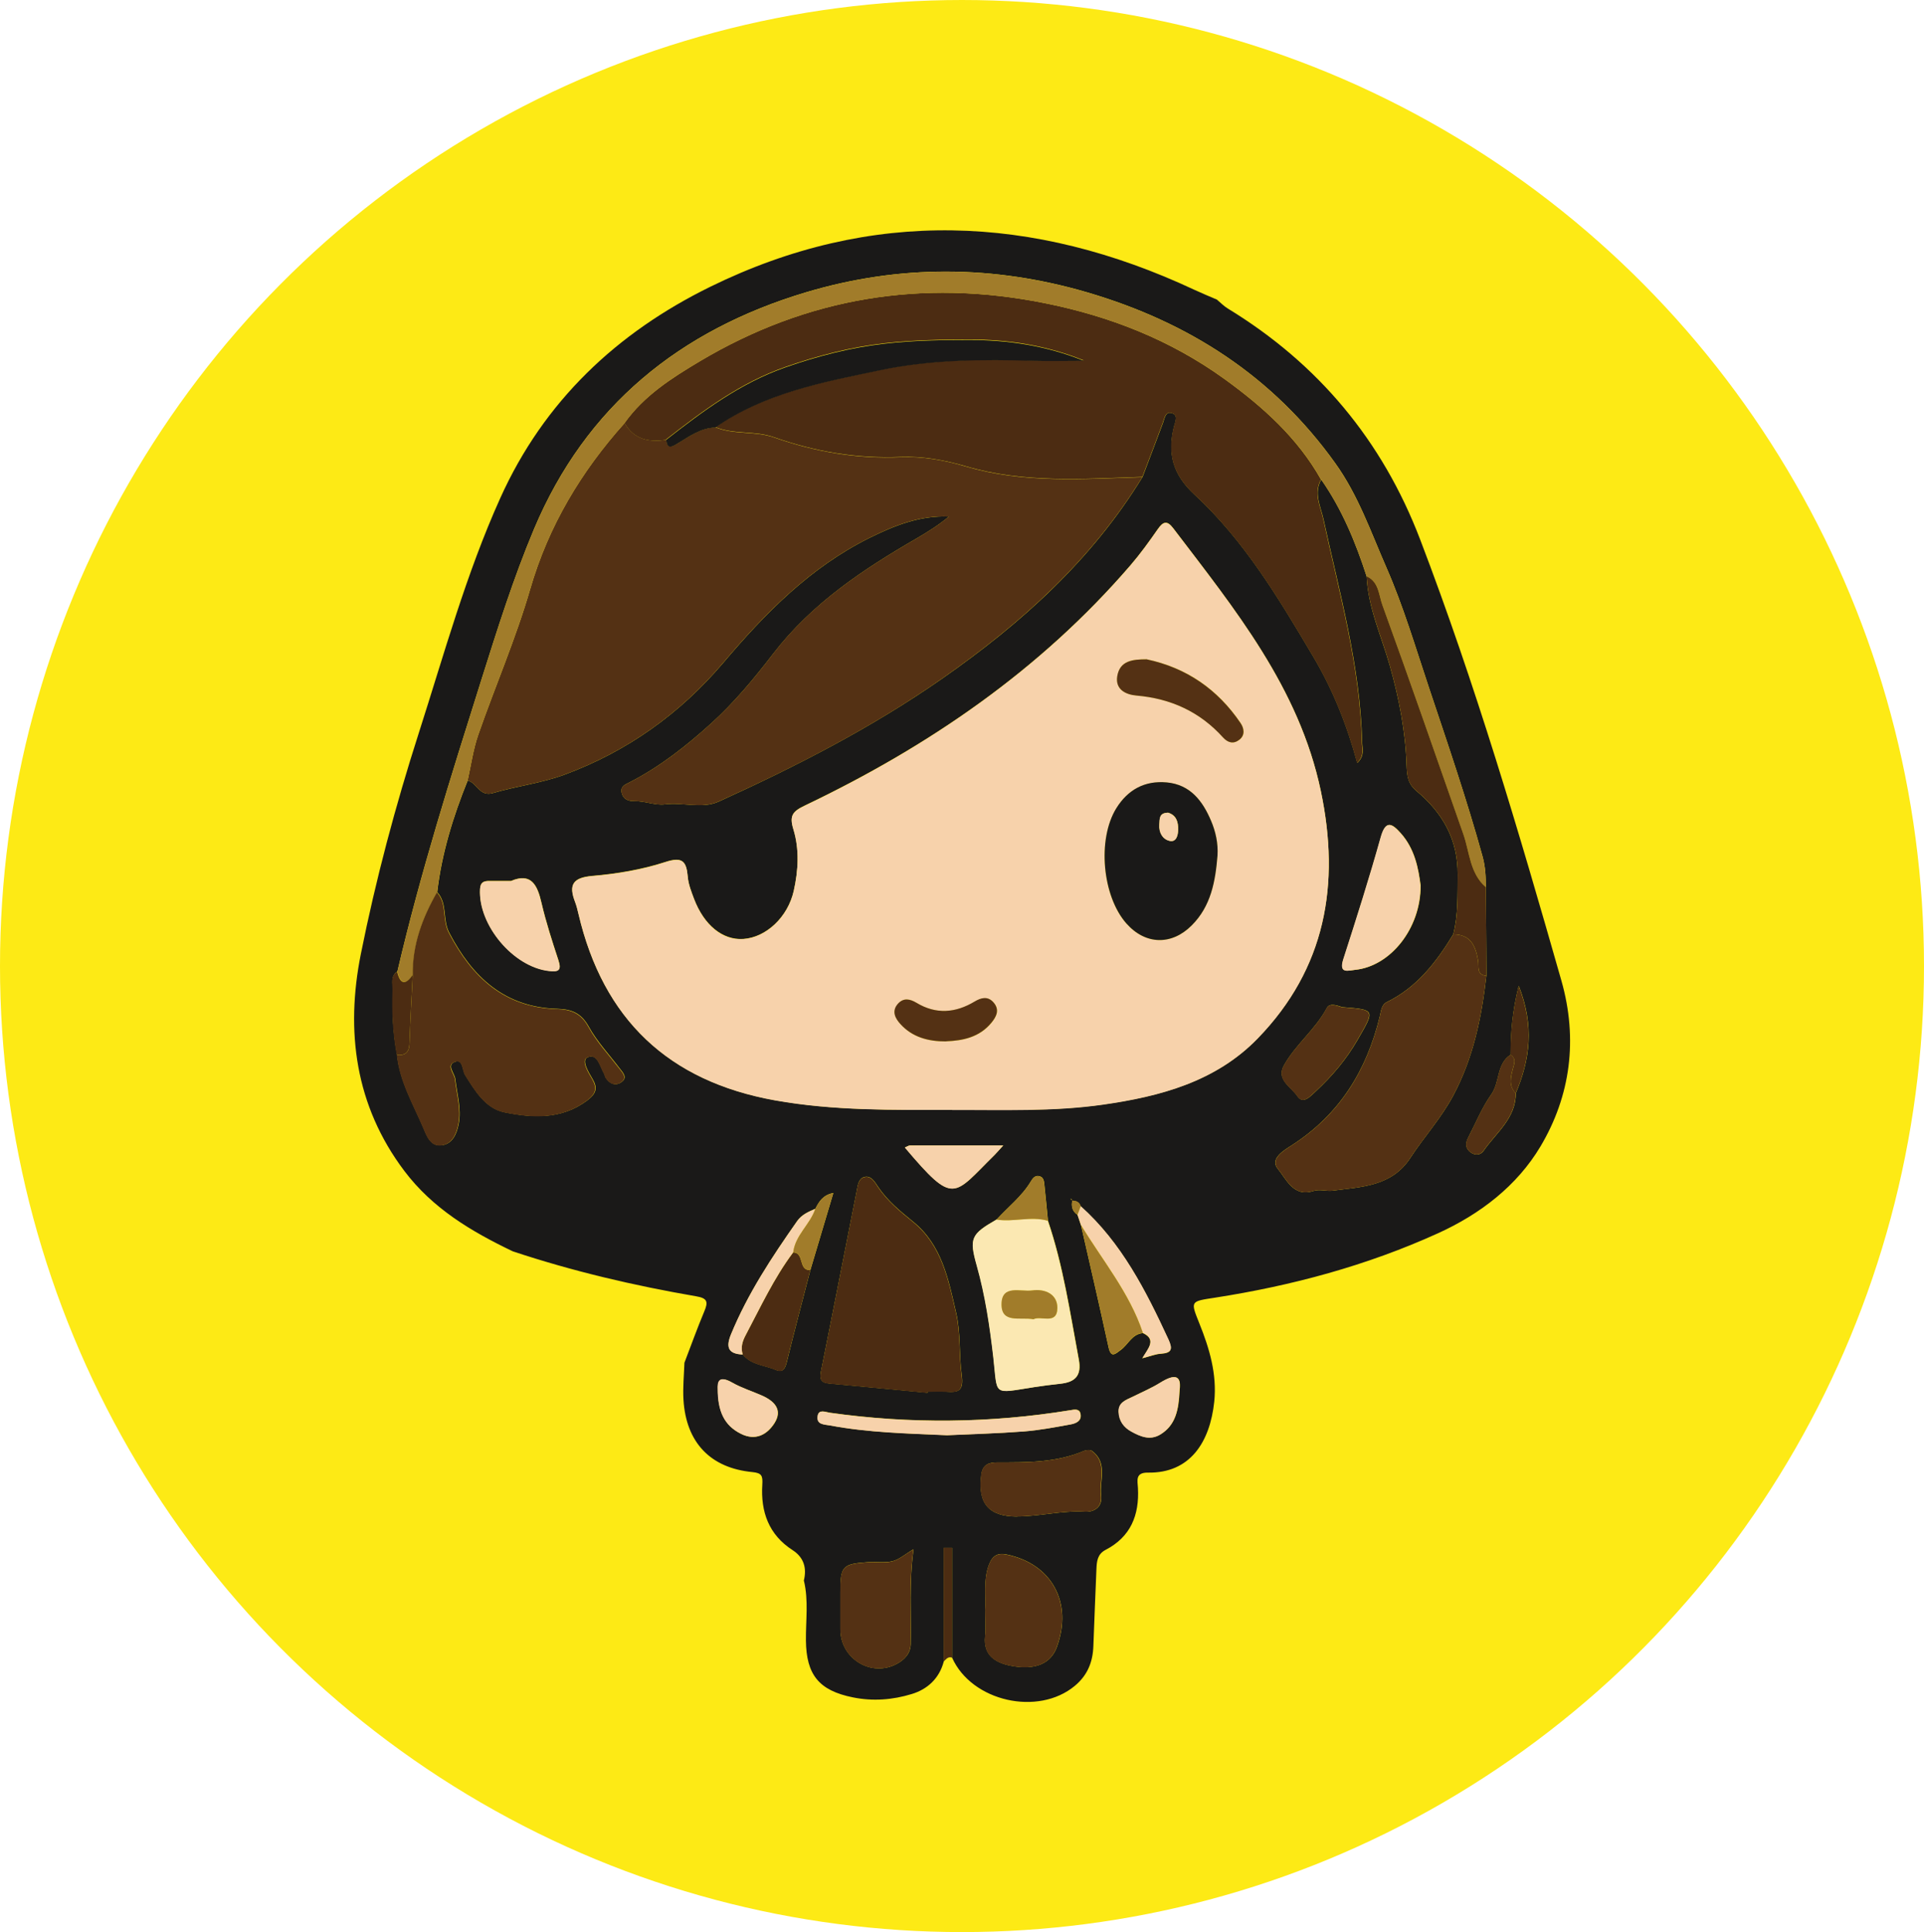 <?xml version="1.0" encoding="UTF-8"?><svg id="Layer_2" xmlns="http://www.w3.org/2000/svg" viewBox="0 0 183.06 183.81"><defs><style>.cls-1{fill:#f7d2ab;}.cls-1,.cls-2,.cls-3,.cls-4,.cls-5,.cls-6,.cls-7{stroke-width:0px;}.cls-2{fill:#4c2c12;}.cls-3{fill:#543114;}.cls-4{fill:#1a1918;}.cls-5{fill:#a17c2a;}.cls-6{fill:#fdea15;}.cls-7{fill:#fbe8b2;}</style></defs><g id="Layer_1-2"><ellipse class="cls-6" cx="91.53" cy="91.9" rx="91.53" ry="91.9"/><path class="cls-4" d="m76.48,150.37c.3-1.21,0-2.21-1.06-2.9-2.29-1.47-3.05-3.67-2.89-6.23.05-.84-.04-1.11-.94-1.2-4-.38-6.31-2.82-6.56-6.87-.07-1.17.05-2.35.09-3.53.63-1.64,1.22-3.29,1.9-4.91.37-.88.29-1.23-.77-1.41-5.92-1.02-11.75-2.38-17.46-4.28-3.93-1.88-7.62-4.07-10.32-7.65-4.69-6.22-5.6-13.32-4.14-20.62,1.42-7.09,3.3-14.13,5.51-21.02,2.41-7.51,4.5-15.14,7.76-22.37,4.16-9.23,11.1-15.74,19.98-20.1,15.33-7.52,30.74-6.88,46.04.28.71.33,1.44.63,2.16.94.35.29.66.62,1.04.85,8.59,5.24,14.7,12.55,18.3,21.97,5.25,13.74,9.41,27.84,13.44,41.97,1.58,5.56.88,10.94-1.99,15.77-2.23,3.74-5.72,6.43-9.75,8.26-6.78,3.08-13.9,4.99-21.23,6.13-2.35.36-2.33.31-1.48,2.44.96,2.38,1.69,4.83,1.42,7.45-.41,3.87-2.31,6.82-6.31,6.75-1.24-.02-.98.8-.95,1.46.14,2.59-.69,4.65-3.08,5.89-.77.4-.84,1.08-.87,1.83-.09,2.43-.21,4.87-.29,7.3-.05,1.53-.55,2.79-1.76,3.8-3.5,2.92-9.82,1.49-11.68-2.67v-10.45c-.27,0-.54,0-.8,0v10.83c-.43,1.6-1.55,2.62-3.03,3.07-1.82.56-3.71.71-5.62.32-3.22-.65-4.43-2.15-4.46-5.42-.02-1.89.26-3.8-.19-5.67Zm25.53-36.16s-.03-.1-.06-.13c-.01-.02-.06-.01-.1-.01.06.04.12.08.18.12-.12.56-.01,1.04.49,1.38.11.33.22.65.33.98.88,3.86,1.78,7.72,2.62,11.6.24,1.09.64.66,1.16.28.72-.52,1.07-1.52,2.11-1.61,1.34.63.48,1.48-.06,2.4.78-.2,1.26-.4,1.75-.43,1.04-.07,1.17-.41.73-1.37-2.15-4.65-4.45-9.18-8.34-12.66-.13-.4-.44-.53-.83-.53Zm42.21-10.21c1.35-3.2,1.79-6.4.28-10.22-.64,2.55-.76,4.55-.77,6.56-1.36.88-1,2.6-1.84,3.78-.89,1.25-1.48,2.73-2.2,4.11-.27.52-.27,1.02.23,1.39.43.32.95.27,1.23-.13,1.19-1.73,3.07-3.08,3.07-5.48Zm-66.64,10.99c-.65.28-1.3.55-1.73,1.17-2.4,3.42-4.7,6.9-6.3,10.79-.51,1.25-.22,1.85,1.13,1.9.81,1.01,2.09,1.01,3.15,1.47.67.29.88-.14,1.03-.75.72-2.93,1.49-5.85,2.25-8.77.72-2.4,1.43-4.79,2.18-7.31-.97.18-1.37.81-1.71,1.5Zm17.25,1.02c-2.42,1.39-2.63,1.76-1.88,4.39.81,2.85,1.23,5.75,1.57,8.69.43,3.73-.15,3.49,3.84,2.87.84-.13,1.69-.24,2.53-.33,1.41-.15,2.05-.76,1.76-2.31-.83-4.44-1.48-8.91-2.94-13.2-.11-1.1-.21-2.21-.33-3.31-.04-.38-.04-.84-.54-.93-.37-.07-.59.22-.76.51-.85,1.42-2.16,2.42-3.25,3.62Zm46.6-23.19c-.02-2.81-.04-5.61-.06-8.42,0-.98-.04-1.93-.31-2.92-1.5-5.42-3.32-10.74-5.1-16.06-1.28-3.83-2.43-7.73-4.04-11.41-1.48-3.37-2.68-6.89-4.88-9.95-5.92-8.28-13.97-13.42-23.57-16.24-8.9-2.61-17.87-2.67-26.76-.02-11.99,3.58-20.97,10.81-25.9,22.53-1.96,4.67-3.49,9.53-5.02,14.38-2.89,9.17-5.79,18.33-7.98,27.71-.68.45-.42,1.16-.44,1.77-.07,2.06.02,4.12.41,6.15.26,2.53,1.55,4.7,2.52,6.98.33.78.68,1.75,1.72,1.63,1.05-.12,1.44-1.11,1.62-2.02.28-1.44-.16-2.86-.32-4.29-.06-.55-.91-1.36.04-1.65.71-.22.62.82.91,1.28.94,1.51,1.95,3.18,3.74,3.54,2.66.54,5.38.71,7.83-1.1.92-.68,1.04-1.23.52-2.1-.39-.66-1.06-1.76-.45-2.03.95-.42,1.18.87,1.58,1.56.06.11.07.26.14.37.37.6.95.82,1.5.43.62-.44.13-.91-.19-1.33-.99-1.3-2.13-2.52-2.92-3.94-.72-1.3-1.62-1.66-3-1.7-4.99-.14-8.07-3.01-10.28-7.25-.66-1.26-.14-2.76-1.14-3.85.43-3.69,1.52-7.2,2.9-10.62.89.21,1.12,1.58,2.42,1.19,2.24-.66,4.61-.94,6.8-1.75,5.94-2.2,10.98-5.79,15.09-10.63,4-4.73,8.3-9.1,13.92-11.89,2.36-1.17,4.81-2.15,7.56-2.03-.96.8-1.99,1.45-3.04,2.06-5.12,2.96-10,6.2-13.69,11-1.79,2.33-3.7,4.63-5.87,6.6-2.36,2.14-4.9,4.15-7.78,5.62-.4.2-.9.38-.76.99.14.63.64.81,1.2.8.99-.02,2.01.42,2.89.31,1.73-.23,3.55.46,5.15-.27,7.37-3.35,14.54-7.02,21.23-11.68,7.56-5.27,14.24-11.28,19.09-19.2.65-1.71,1.3-3.41,1.94-5.13.16-.43.23-1.08.77-.96.75.16.41.83.29,1.29-.65,2.56-.12,4.57,1.95,6.48,4.75,4.38,8.04,9.92,11.31,15.44,1.85,3.12,3.19,6.47,4.17,10.09.73-.68.48-1.37.46-1.98-.17-7.24-2.14-14.18-3.67-21.19-.27-1.23-.96-2.48-.22-3.79,1.97,2.82,3.27,5.96,4.32,9.21.14,2.99,1.41,5.69,2.21,8.51.87,3.09,1.49,6.25,1.59,9.44.04,1.1.14,1.79.96,2.48,2.47,2.06,3.94,4.63,3.9,7.96-.02,1.9.06,3.8-.42,5.67-1.61,2.64-3.45,5.04-6.32,6.44-.53.26-.55.9-.67,1.37-1.25,5.15-3.84,9.34-8.38,12.26-.72.46-2.12,1.28-1.32,2.23.79.95,1.48,2.71,3.34,2.12.66-.21,1.3.04,1.88-.04,2.72-.37,5.6-.38,7.39-3.12,1.31-2.01,2.93-3.77,4.08-5.93,1.92-3.6,2.7-7.43,3.15-11.39Zm-50.83,12.76c4.79-.02,9.59.17,14.35-.51,5.46-.78,10.73-2.18,14.72-6.3,6.45-6.65,7.87-14.65,6-23.53-2.07-9.83-8.2-17.31-14.04-24.99-.58-.77-.96-.65-1.47.08-.82,1.18-1.67,2.36-2.61,3.45-8.58,9.96-19.18,17.21-30.94,22.83-1.18.56-1.53.95-1.12,2.28.58,1.9.47,3.91.03,5.86-.56,2.48-2.62,4.43-4.81,4.57-1.95.12-3.72-1.31-4.68-3.83-.25-.67-.53-1.37-.59-2.07-.13-1.45-.46-1.97-2.14-1.42-2.22.72-4.6,1.12-6.93,1.32-1.88.16-2.28.85-1.65,2.48.14.37.23.75.32,1.13,2.35,10.02,8.56,15.91,18.68,17.73,5.6,1.01,11.23.92,16.87.91Zm-2.35,26.92s0-.07.01-.11c.59,0,1.18-.04,1.77,0,1.2.09,1.68-.09,1.47-1.61-.26-1.93-.08-3.94-.52-5.86-.73-3.19-1.36-6.49-4.1-8.7-1.23-1-2.43-1.98-3.33-3.31-.3-.44-.66-1.14-1.35-.93-.53.17-.59.81-.69,1.33-1.13,5.7-2.24,11.41-3.39,17.11-.15.75-.03,1.12.78,1.19,3.12.28,6.23.59,9.35.88Zm5.49,20.64c0,.95.07,1.75-.01,2.53-.18,1.8.98,2.49,2.39,2.78,2.37.48,3.87-.19,4.44-1.78,1.53-4.21-.49-7.91-4.79-8.79-.82-.17-1.33.09-1.66.94-.57,1.48-.27,2.99-.37,4.32Zm-6.82-5.76c-.81.48-1.37.99-2.01,1.14-.75.18-1.57.03-2.35.09-2.41.17-2.6.39-2.6,2.83,0,1.19,0,2.37,0,3.56,0,2.8,2.96,4.61,5.41,3.26.68-.38,1.26-.95,1.28-1.86.06-2.92-.17-5.85.27-9.02Zm48.25-63.15c-.21-1.61-.55-3.47-1.88-4.96-.8-.9-1.43-1.35-1.91.38-1.09,3.9-2.32,7.76-3.56,11.61-.46,1.42.49,1.06,1.13,1,3.36-.34,6.24-3.94,6.22-8.02Zm-38.42,60.03c2.16,0,4.27-.58,6.45-.45.92.05,1.71-.44,1.57-1.56-.17-1.43.65-3.07-.85-4.21-.17-.13-.54-.11-.76-.02-2.66,1.14-5.47,1.1-8.28,1.1-.81,0-1.39.22-1.51,1.16-.36,2.73.69,3.98,3.39,3.99Zm-48.09-60.46c-.79,0-1.45,0-2.11,0-.5,0-.84.11-.87.76-.19,3.43,3.17,7.42,6.56,7.8.93.1,1.21-.06.89-1.03-.59-1.8-1.18-3.61-1.61-5.46-.39-1.7-.98-2.87-2.87-2.08Zm79.05,12.01c-.53-.17-1.2-.42-1.47.09-1.09,2.05-2.99,3.48-4.09,5.48-.73,1.33.72,2.04,1.29,2.89.55.82,1.23.03,1.76-.46,1.54-1.43,2.88-3.01,3.94-4.84,1.7-2.93,1.74-2.91-1.42-3.16Zm-37.59,40.72c2.32-.11,4.81-.17,7.29-.36,1.5-.11,2.98-.4,4.46-.67.5-.09,1.09-.32.94-1.01-.1-.5-.56-.41-.96-.34-7.62,1.24-15.24,1.32-22.89.24-.42-.06-1.04-.36-1.15.29-.15.86.64.82,1.19.92,3.62.68,7.29.76,11.12.93Zm22.12-4.29c.2-1.48-.52-1.52-1.84-.71-.82.51-1.73.89-2.6,1.33-.63.31-1.39.52-1.36,1.44.03.86.48,1.48,1.21,1.88.87.48,1.78.87,2.76.28,1.46-.89,1.75-2.34,1.83-4.22Zm-43.94-.12c0,2.14.62,3.49,2.2,4.28,1.39.7,2.49.09,3.2-1.02.79-1.26,0-2.08-1.16-2.6-.95-.43-1.95-.73-2.85-1.24-1.36-.78-1.4.02-1.39.59Zm27.18-23.16c-3.27,0-6.07,0-8.86,0-.17,0-.33.12-.52.2,4.72,5.58,4.58,4.6,8.53.71.17-.17.33-.36.84-.92Z"/><path class="cls-1" d="m90.59,105.59c-5.64,0-11.28.09-16.87-.91-10.12-1.82-16.33-7.71-18.68-17.73-.09-.38-.18-.77-.32-1.13-.63-1.63-.23-2.32,1.65-2.48,2.34-.2,4.71-.59,6.93-1.32,1.69-.55,2.01-.03,2.14,1.42.06.7.34,1.4.59,2.07.96,2.53,2.72,3.96,4.68,3.83,2.19-.14,4.25-2.09,4.81-4.57.44-1.96.55-3.96-.03-5.86-.41-1.33-.06-1.72,1.12-2.28,11.76-5.62,22.35-12.87,30.94-22.83.94-1.09,1.79-2.27,2.61-3.45.51-.73.88-.85,1.47-.08,5.84,7.67,11.97,15.15,14.04,24.99,1.87,8.88.45,16.88-6,23.53-3.99,4.11-9.26,5.52-14.72,6.3-4.76.68-9.56.49-14.35.51Zm25.25-24.21c.07-1.15-.18-2.27-.61-3.28-.79-1.87-1.96-3.46-4.22-3.66-2.1-.19-3.7.69-4.8,2.46-1.83,2.96-1.34,8.38.97,10.97,1.8,2.02,4.29,2.09,6.2.18,1.84-1.85,2.25-4.22,2.46-6.66Zm-6.75-18.66c-1.29,0-2.54.1-2.78,1.61-.21,1.26.8,1.75,1.83,1.84,3.26.28,6.03,1.54,8.23,3.98.47.52,1,.65,1.55.23.59-.45.45-1.11.12-1.6-2.18-3.22-5.15-5.27-8.94-6.06Zm-19.06,36.35c1.59-.06,3.17-.38,4.31-1.77.48-.59.81-1.25.19-1.94-.55-.62-1.19-.43-1.78-.08-1.83,1.1-3.68,1.25-5.55.12-.61-.37-1.22-.51-1.76.1-.65.73-.21,1.44.25,1.94,1.12,1.23,2.62,1.65,4.35,1.64Z"/><path class="cls-3" d="m108.7,45.37c-4.85,7.91-11.53,13.92-19.09,19.2-6.69,4.67-13.86,8.34-21.23,11.68-1.61.73-3.42.05-5.15.27-.88.12-1.9-.33-2.89-.31-.56.01-1.06-.17-1.2-.8-.14-.61.37-.79.76-.99,2.88-1.47,5.42-3.47,7.78-5.62,2.17-1.97,4.08-4.26,5.87-6.6,3.68-4.8,8.56-8.03,13.69-11,1.05-.61,2.08-1.26,3.04-2.06-2.76-.13-5.21.86-7.56,2.03-5.62,2.79-9.92,7.16-13.92,11.89-4.1,4.84-9.15,8.43-15.09,10.63-2.18.81-4.55,1.08-6.8,1.75-1.3.39-1.53-.99-2.42-1.19.33-1.46.53-2.97,1.02-4.37,1.61-4.62,3.57-9.13,4.93-13.82,1.75-6.04,4.85-11.2,8.99-15.82.9,1.58,2.33,1.84,3.96,1.6.1.82.45.71,1.03.37,1.14-.68,2.24-1.52,3.66-1.56,1.78.73,3.73.32,5.56.96,3.9,1.37,7.9,2.06,12.08,1.88,2.04-.09,4.18.29,6.16.88,5.55,1.64,11.18,1.19,16.82,1.02Z"/><path class="cls-2" d="m63.38,41.84c-1.63.25-3.06-.01-3.96-1.6,1.86-2.61,4.48-4.27,7.17-5.88,10.21-6.07,21.11-7.85,32.73-5.54,6.23,1.24,12.01,3.5,17.18,7.23,3.64,2.63,6.95,5.59,9.19,9.57-.74,1.31-.05,2.55.22,3.79,1.52,7.01,3.5,13.94,3.67,21.19.01.6.27,1.3-.46,1.98-.98-3.62-2.32-6.97-4.17-10.09-3.27-5.52-6.56-11.05-11.31-15.44-2.07-1.91-2.6-3.92-1.95-6.48.12-.47.46-1.14-.29-1.29-.54-.11-.61.54-.77.96-.63,1.71-1.29,3.42-1.94,5.13-5.64.18-11.27.62-16.82-1.02-1.98-.58-4.12-.96-6.16-.88-4.19.18-8.19-.51-12.08-1.88-1.82-.64-3.78-.23-5.56-.96,4.72-3.29,10.27-4.3,15.69-5.45,4.79-1.01,9.73-1.04,14.64-.89,1.57.05,3.15,0,4.73,0-3.54-1.43-7.18-2-10.91-1.99-2.68,0-5.34.05-8.02.35-3.27.37-6.39,1.18-9.48,2.26-4.27,1.49-7.83,4.15-11.34,6.89Z"/><path class="cls-5" d="m125.7,45.63c-2.24-3.99-5.56-6.94-9.19-9.57-5.17-3.73-10.95-5.99-17.18-7.23-11.62-2.31-22.52-.53-32.73,5.54-2.7,1.6-5.31,3.26-7.17,5.88-4.14,4.62-7.23,9.78-8.99,15.82-1.36,4.69-3.32,9.2-4.93,13.82-.49,1.41-.69,2.91-1.02,4.37-1.39,3.43-2.48,6.93-2.9,10.62-1.39,2.43-2.34,4.99-2.3,7.84-.71,1.04-1.2.89-1.48-.29,2.19-9.37,5.09-18.54,7.98-27.71,1.53-4.85,3.05-9.71,5.02-14.38,4.93-11.73,13.91-18.95,25.9-22.53,8.9-2.66,17.86-2.59,26.76.02,9.61,2.82,17.65,7.95,23.57,16.24,2.19,3.06,3.4,6.58,4.88,9.95,1.61,3.69,2.76,7.58,4.04,11.41,1.78,5.33,3.61,10.64,5.1,16.06.27.98.32,1.93.31,2.92-1.53-1.34-1.53-3.33-2.14-5.05-2.55-7.26-5.06-14.53-7.69-21.76-.34-.94-.31-2.23-1.51-2.76-1.05-3.25-2.35-6.39-4.32-9.21Z"/><path class="cls-3" d="m39.27,92.73c-.04-2.85.91-5.41,2.3-7.84,1,1.08.48,2.58,1.14,3.85,2.21,4.24,5.29,7.11,10.28,7.25,1.38.04,2.29.41,3,1.7.78,1.42,1.92,2.64,2.92,3.94.32.42.81.89.19,1.33-.55.39-1.13.16-1.5-.43-.07-.11-.07-.25-.14-.37-.4-.69-.63-1.98-1.58-1.56-.61.27.06,1.37.45,2.03.51.87.39,1.43-.52,2.1-2.45,1.81-5.17,1.64-7.83,1.1-1.79-.36-2.79-2.03-3.74-3.54-.29-.46-.2-1.5-.91-1.28-.95.29-.11,1.1-.04,1.65.16,1.43.6,2.85.32,4.29-.18.91-.57,1.89-1.62,2.02-1.04.12-1.39-.85-1.72-1.63-.97-2.28-2.26-4.44-2.52-6.98.79.07,1.18-.23,1.21-1.09.07-2.18.2-4.36.31-6.54Z"/><path class="cls-3" d="m141.42,92.83c-.45,3.96-1.23,7.8-3.15,11.39-1.15,2.16-2.77,3.93-4.08,5.93-1.79,2.75-4.68,2.75-7.39,3.12-.57.08-1.21-.17-1.88.04-1.86.59-2.55-1.17-3.34-2.12-.79-.95.61-1.77,1.32-2.23,4.54-2.91,7.13-7.1,8.38-12.26.12-.48.14-1.11.67-1.37,2.87-1.4,4.71-3.8,6.32-6.44,1.66-.02,2.13,1.13,2.36,2.48.1.59-.18,1.36.79,1.46Z"/><path class="cls-2" d="m88.24,132.51c-3.12-.3-6.23-.6-9.35-.88-.81-.07-.93-.44-.78-1.19,1.15-5.7,2.26-11.41,3.39-17.11.1-.51.16-1.16.69-1.33.69-.22,1.05.48,1.35.93.9,1.33,2.1,2.31,3.33,3.31,2.74,2.22,3.37,5.51,4.1,8.7.44,1.92.26,3.93.52,5.86.2,1.52-.27,1.7-1.47,1.61-.59-.04-1.18,0-1.77,0,0,.04,0,.07-.01.11Z"/><path class="cls-7" d="m99.69,116.13c1.46,4.29,2.11,8.77,2.94,13.2.29,1.55-.34,2.16-1.76,2.31-.85.09-1.69.2-2.53.33-3.98.62-3.41.86-3.84-2.87-.34-2.94-.77-5.84-1.57-8.69-.74-2.63-.54-3,1.88-4.39,1.62.26,3.26-.35,4.87.11Zm-1.37,9.38c.69-.39,2.28.58,2.29-1.09,0-1.27-1.12-1.84-2.4-1.66-1.1.16-2.89-.58-2.91,1.3-.02,1.88,1.76,1.21,3.03,1.44Z"/><path class="cls-2" d="m141.42,92.83c-.97-.1-.69-.87-.79-1.46-.23-1.35-.69-2.49-2.36-2.48.48-1.86.4-3.77.42-5.67.04-3.33-1.43-5.9-3.9-7.96-.83-.69-.93-1.38-.96-2.48-.1-3.19-.72-6.35-1.59-9.44-.79-2.82-2.07-5.52-2.21-8.51,1.19.53,1.16,1.82,1.51,2.76,2.63,7.23,5.14,14.5,7.69,21.76.61,1.73.61,3.72,2.14,5.05.02,2.8.04,5.61.06,8.42Z"/><path class="cls-3" d="m93.73,153.15c.1-1.33-.2-2.84.37-4.32.33-.85.85-1.11,1.66-.94,4.31.88,6.32,4.57,4.79,8.79-.57,1.59-2.07,2.26-4.44,1.78-1.41-.28-2.58-.97-2.39-2.78.08-.78.01-1.58.01-2.53Z"/><path class="cls-3" d="m86.91,147.39c-.44,3.17-.21,6.09-.27,9.02-.02.91-.6,1.49-1.28,1.86-2.46,1.35-5.41-.46-5.41-3.26,0-1.19,0-2.37,0-3.56,0-2.44.19-2.66,2.6-2.83.78-.06,1.61.1,2.35-.09.64-.16,1.2-.66,2.01-1.14Z"/><path class="cls-1" d="m135.15,84.24c.02,4.08-2.86,7.67-6.22,8.02-.64.07-1.58.42-1.13-1,1.24-3.85,2.47-7.71,3.56-11.61.48-1.72,1.11-1.27,1.91-.38,1.33,1.49,1.68,3.35,1.88,4.96Z"/><path class="cls-3" d="m96.74,144.27c-2.7-.01-3.75-1.26-3.39-3.99.12-.94.71-1.16,1.51-1.16,2.81,0,5.62.05,8.28-1.1.22-.09.59-.11.76.02,1.49,1.14.67,2.79.85,4.21.14,1.13-.65,1.62-1.57,1.56-2.18-.13-4.29.46-6.45.45Z"/><path class="cls-1" d="m48.64,83.81c1.89-.79,2.48.38,2.87,2.08.43,1.85,1.02,3.66,1.61,5.46.32.97.04,1.14-.89,1.03-3.39-.38-6.75-4.37-6.56-7.8.04-.66.37-.76.87-.76.66,0,1.31,0,2.11,0Z"/><path class="cls-3" d="m127.7,95.82c3.16.25,3.12.22,1.42,3.16-1.06,1.84-2.4,3.41-3.94,4.84-.53.49-1.2,1.28-1.76.46-.57-.85-2.03-1.56-1.29-2.89,1.1-2,3.01-3.43,4.09-5.48.27-.51.95-.26,1.47-.09Z"/><path class="cls-2" d="m77.1,120.82c-.75,2.92-1.53,5.84-2.25,8.77-.15.62-.36,1.04-1.03.75-1.06-.46-2.35-.46-3.15-1.47-.22-.67-.04-1.26.28-1.86,1.42-2.68,2.69-5.43,4.52-7.87,1.09.03.46,1.74,1.63,1.68Z"/><path class="cls-1" d="m90.1,136.54c-3.83-.17-7.5-.25-11.12-.93-.55-.1-1.34-.06-1.19-.92.11-.65.73-.35,1.15-.29,7.64,1.08,15.27,1,22.89-.24.4-.07.86-.16.96.34.14.69-.44.92-.94,1.01-1.48.27-2.96.55-4.46.67-2.48.19-4.97.25-7.29.36Z"/><path class="cls-1" d="m102.85,116.54c-.11-.33-.22-.65-.33-.98.1-.27.21-.55.31-.82,3.89,3.49,6.19,8.02,8.34,12.66.44.95.31,1.3-.73,1.37-.49.03-.98.23-1.75.43.54-.92,1.4-1.77.06-2.4-1.27-3.82-3.84-6.89-5.89-10.26Z"/><path class="cls-5" d="m102.85,116.54c2.04,3.37,4.62,6.44,5.89,10.26-1.04.09-1.39,1.09-2.11,1.61-.53.38-.93.82-1.16-.28-.84-3.87-1.74-7.73-2.62-11.6Z"/><path class="cls-1" d="m112.22,132.25c-.09,1.88-.37,3.33-1.83,4.22-.97.59-1.89.2-2.76-.28-.73-.4-1.18-1.02-1.21-1.88-.03-.92.73-1.13,1.36-1.44.87-.43,1.77-.81,2.6-1.33,1.32-.82,2.04-.78,1.84.71Z"/><path class="cls-1" d="m68.28,132.12c-.02-.57.02-1.37,1.39-.59.89.51,1.9.82,2.85,1.24,1.15.52,1.95,1.34,1.16,2.6-.7,1.11-1.81,1.72-3.2,1.02-1.58-.79-2.2-2.14-2.2-4.28Z"/><path class="cls-1" d="m95.46,108.96c-.51.56-.67.75-.84.92-3.96,3.89-3.81,4.87-8.53-.71.18-.07.35-.2.52-.2,2.79-.01,5.59,0,8.86,0Z"/><path class="cls-1" d="m75.47,119.13c-1.83,2.44-3.1,5.19-4.52,7.87-.32.6-.5,1.19-.28,1.86-1.35-.05-1.64-.65-1.13-1.9,1.6-3.9,3.9-7.37,6.3-10.79.43-.61,1.08-.89,1.73-1.17-.5,1.48-1.91,2.5-2.1,4.13Z"/><path class="cls-3" d="m144.21,104.01c0,2.4-1.88,3.75-3.07,5.48-.28.4-.8.45-1.23.13-.5-.37-.51-.87-.23-1.39.72-1.38,1.3-2.85,2.2-4.11.84-1.18.47-2.9,1.84-3.78.57.37.35.83.22,1.34-.21.79-.41,1.62.27,2.32Z"/><path class="cls-2" d="m39.27,92.73c-.11,2.18-.24,4.36-.31,6.54-.03.86-.42,1.15-1.21,1.09-.39-2.03-.48-4.09-.41-6.15.02-.61-.24-1.32.45-1.77.28,1.18.77,1.33,1.48.29Z"/><path class="cls-2" d="m144.21,104.01c-.68-.7-.48-1.53-.27-2.32.13-.51.35-.97-.22-1.34,0-2.01.14-4.01.77-6.56,1.51,3.82,1.07,7.03-.28,10.22Z"/><path class="cls-5" d="m99.69,116.13c-1.62-.46-3.26.15-4.87-.11,1.09-1.2,2.4-2.2,3.25-3.62.17-.29.39-.57.76-.51.49.09.5.55.54.93.12,1.1.22,2.21.33,3.31Z"/><path class="cls-5" d="m75.47,119.13c.2-1.64,1.61-2.65,2.1-4.13.35-.69.74-1.32,1.71-1.5-.75,2.52-1.47,4.92-2.18,7.31-1.18.06-.54-1.65-1.63-1.68Z"/><path class="cls-2" d="m90.58,157.69c-.39-.13-.57.17-.8.38,0-3.61,0-7.22,0-10.83.27,0,.54,0,.8,0v10.45Z"/><path class="cls-5" d="m102.83,114.74c-.1.27-.21.55-.31.82-.51-.34-.62-.81-.49-1.38l-.03.03c.39,0,.7.12.83.53Z"/><path class="cls-5" d="m102.03,114.18c-.06-.04-.12-.08-.18-.12.03,0,.08,0,.1.01.03.04.04.09.06.13,0,0,.03-.03.03-.03Z"/><path class="cls-4" d="m115.84,81.38c-.2,2.45-.61,4.82-2.46,6.66-1.91,1.91-4.4,1.85-6.2-.18-2.3-2.59-2.8-8.01-.97-10.97,1.1-1.77,2.7-2.65,4.8-2.46,2.26.21,3.43,1.79,4.22,3.66.43,1.01.68,2.13.61,3.28Zm-4.74-4.07c-.84.03-.75.62-.79,1.13-.06.76.3,1.38.95,1.54.65.17.82-.49.84-1.04.02-.77-.19-1.42-.99-1.64Z"/><path class="cls-3" d="m109.09,62.72c3.79.8,6.76,2.85,8.94,6.06.33.48.47,1.15-.12,1.6-.55.42-1.08.29-1.55-.23-2.2-2.44-4.97-3.7-8.23-3.98-1.03-.09-2.03-.58-1.83-1.84.25-1.51,1.5-1.6,2.78-1.61Z"/><path class="cls-3" d="m90.03,99.07c-1.73.01-3.23-.41-4.35-1.64-.46-.5-.9-1.21-.25-1.94.54-.6,1.15-.46,1.76-.1,1.87,1.13,3.72.98,5.55-.12.59-.35,1.23-.54,1.78.08.62.7.29,1.36-.19,1.94-1.14,1.39-2.72,1.71-4.31,1.77Z"/><path class="cls-4" d="m63.38,41.84c3.51-2.74,7.07-5.4,11.34-6.89,3.08-1.08,6.21-1.89,9.48-2.26,2.68-.31,5.34-.35,8.02-.35,3.73,0,7.37.55,10.91,1.99-1.58,0-3.15.04-4.73,0-4.91-.15-9.85-.12-14.64.89-5.42,1.14-10.97,2.16-15.69,5.45-1.42.04-2.52.88-3.66,1.56-.58.35-.93.45-1.03-.37Z"/><path class="cls-5" d="m98.32,125.5c-1.27-.23-3.05.44-3.03-1.44.02-1.89,1.81-1.15,2.91-1.3,1.28-.18,2.41.39,2.4,1.66-.01,1.67-1.6.69-2.29,1.09Z"/><path class="cls-1" d="m111.1,77.31c.8.21,1.01.87.99,1.64-.01.55-.18,1.21-.84,1.04-.64-.16-1-.79-.95-1.54.04-.52-.05-1.1.79-1.13Z"/></g></svg>